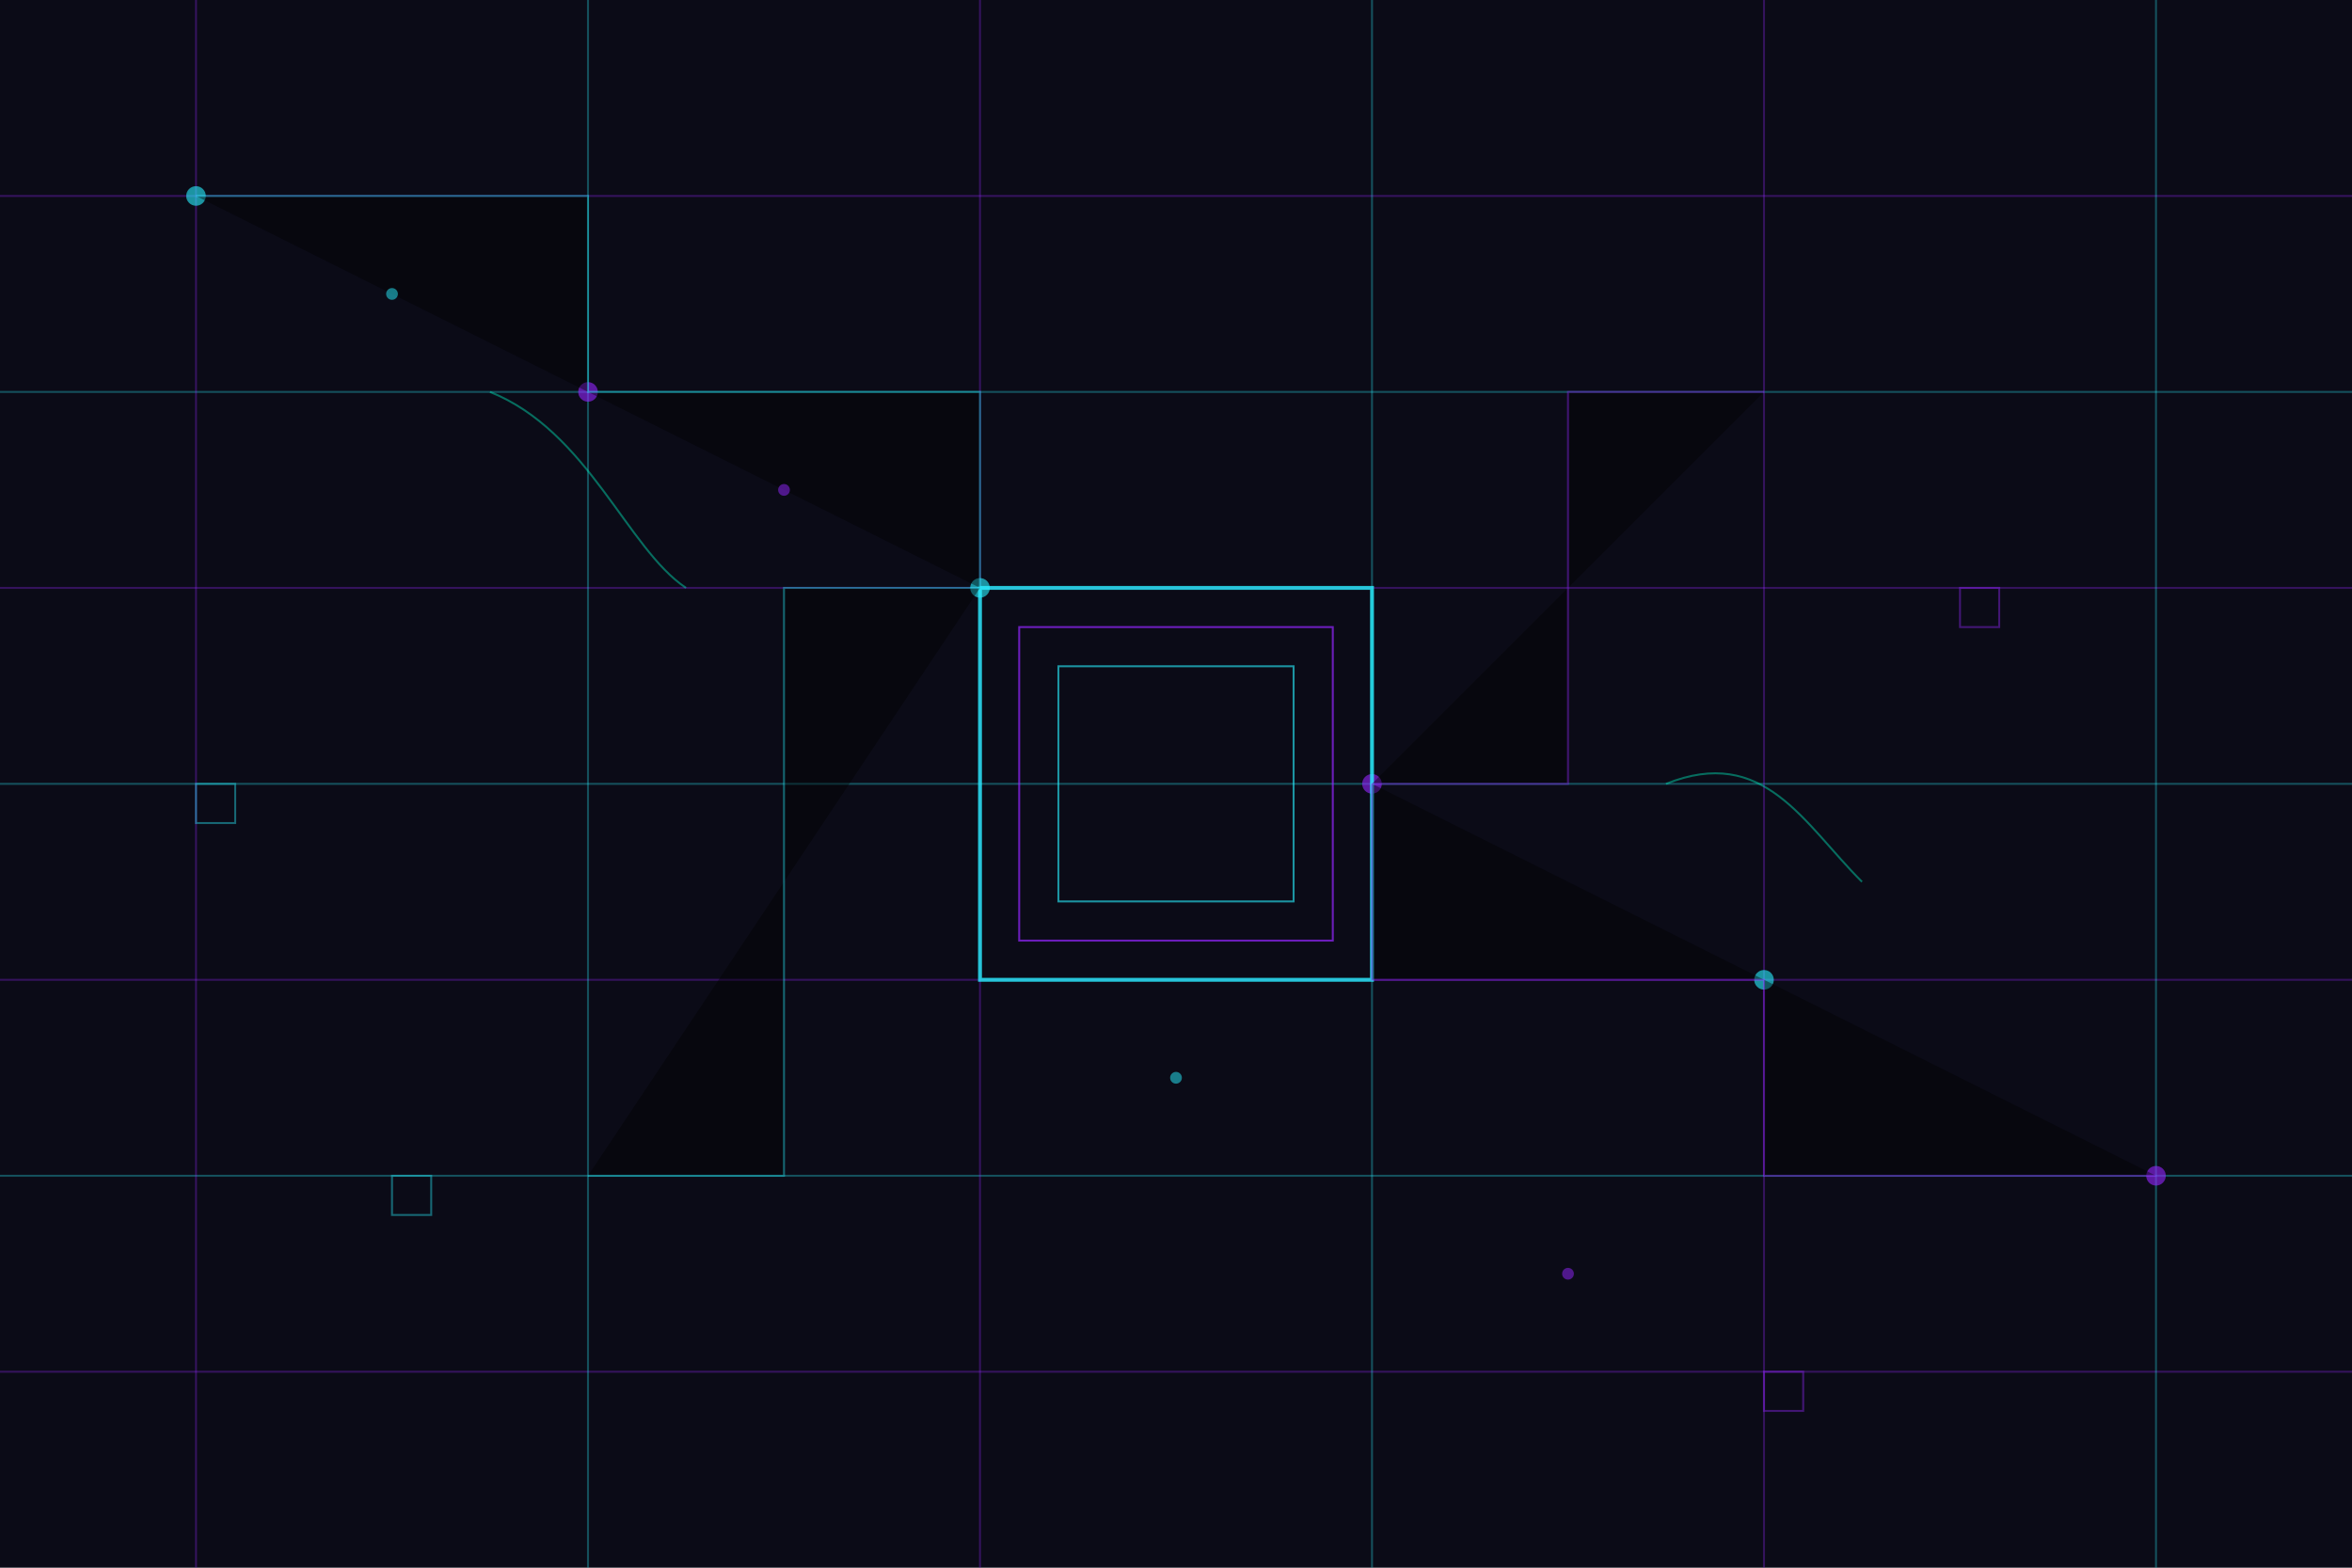 
<svg xmlns="http://www.w3.org/2000/svg" viewBox="0 0 1200 800" width="1200" height="800">
  <!-- Dark background -->
  <rect width="100%" height="100%" fill="#0B0B17"/>
  
  <!-- Circuit lines - horizontal with more vibrant colors -->
  <path d="M0,100 H1200" stroke="#9426ff" stroke-width="1" opacity="0.3" />
  <path d="M0,200 H1200" stroke="#28f0ff" stroke-width="1" opacity="0.3" />
  <path d="M0,300 H1200" stroke="#9426ff" stroke-width="1" opacity="0.3" />
  <path d="M0,400 H1200" stroke="#28f0ff" stroke-width="1" opacity="0.3" />
  <path d="M0,500 H1200" stroke="#9426ff" stroke-width="1" opacity="0.3" />
  <path d="M0,600 H1200" stroke="#28f0ff" stroke-width="1" opacity="0.3" />
  <path d="M0,700 H1200" stroke="#9426ff" stroke-width="1" opacity="0.3" />

  <!-- Circuit lines - vertical with more vibrant colors -->
  <path d="M100,0 V800" stroke="#9426ff" stroke-width="1" opacity="0.3" />
  <path d="M300,0 V800" stroke="#28f0ff" stroke-width="1" opacity="0.3" />
  <path d="M500,0 V800" stroke="#9426ff" stroke-width="1" opacity="0.3" />
  <path d="M700,0 V800" stroke="#28f0ff" stroke-width="1" opacity="0.3" />
  <path d="M900,0 V800" stroke="#9426ff" stroke-width="1" opacity="0.3" />
  <path d="M1100,0 V800" stroke="#28f0ff" stroke-width="1" opacity="0.3" />

  <!-- Circuit connections and nodes with more vibrant colors -->
  <circle cx="100" cy="100" r="5" fill="#28f0ff" opacity="0.6"/>
  <circle cx="300" cy="200" r="5" fill="#9426ff" opacity="0.6"/>
  <circle cx="500" cy="300" r="5" fill="#28f0ff" opacity="0.6"/>
  <circle cx="700" cy="400" r="5" fill="#9426ff" opacity="0.6"/>
  <circle cx="900" cy="500" r="5" fill="#28f0ff" opacity="0.6"/>
  <circle cx="1100" cy="600" r="5" fill="#9426ff" opacity="0.6"/>
  
  <!-- Central circuit board/chip -->
  <rect x="500" y="300" width="200" height="200" stroke="#28f0ff" stroke-width="2" fill="none" opacity="0.8"/>
  <rect x="520" y="320" width="160" height="160" stroke="#9426ff" stroke-width="1" fill="none" opacity="0.7"/>
  <rect x="540" y="340" width="120" height="120" stroke="#28f0ff" stroke-width="1" fill="none" opacity="0.6"/>
  
  <!-- Connection paths to chip with more vibrant colors -->
  <path d="M100,100 H300 V200 H500 V300" stroke="#28f0ff" stroke-width="1" opacity="0.4"/>
  <path d="M1100,600 H900 V500 H700 V400" stroke="#9426ff" stroke-width="1" opacity="0.4"/>
  <path d="M500,300 H400 V600 H300" stroke="#28f0ff" stroke-width="1" opacity="0.4"/>
  <path d="M700,400 H800 V200 H900" stroke="#9426ff" stroke-width="1" opacity="0.4"/>
  
  <!-- Small circuit elements with more vibrant colors -->
  <rect x="100" y="400" width="20" height="20" stroke="#28f0ff" stroke-width="1" fill="none" opacity="0.4"/>
  <rect x="1000" y="300" width="20" height="20" stroke="#9426ff" stroke-width="1" fill="none" opacity="0.4"/>
  <rect x="200" y="600" width="20" height="20" stroke="#28f0ff" stroke-width="1" fill="none" opacity="0.4"/>
  <rect x="900" y="700" width="20" height="20" stroke="#9426ff" stroke-width="1" fill="none" opacity="0.4"/>
  
  <!-- Additional small nodes with more vibrant colors -->
  <circle cx="200" cy="150" r="3" fill="#28f0ff" opacity="0.5"/>
  <circle cx="400" cy="250" r="3" fill="#9426ff" opacity="0.5"/>
  <circle cx="600" cy="550" r="3" fill="#28f0ff" opacity="0.5"/>
  <circle cx="800" cy="650" r="3" fill="#9426ff" opacity="0.5"/>
  
  <!-- Additional decorative elements -->
  <path d="M250,200 C300,220 320,280 350,300" stroke="#00ffcc" stroke-width="1" opacity="0.4" fill="none"/>
  <path d="M850,400 C900,380 920,420 950,450" stroke="#00ffcc" stroke-width="1" opacity="0.4" fill="none"/>
</svg>
